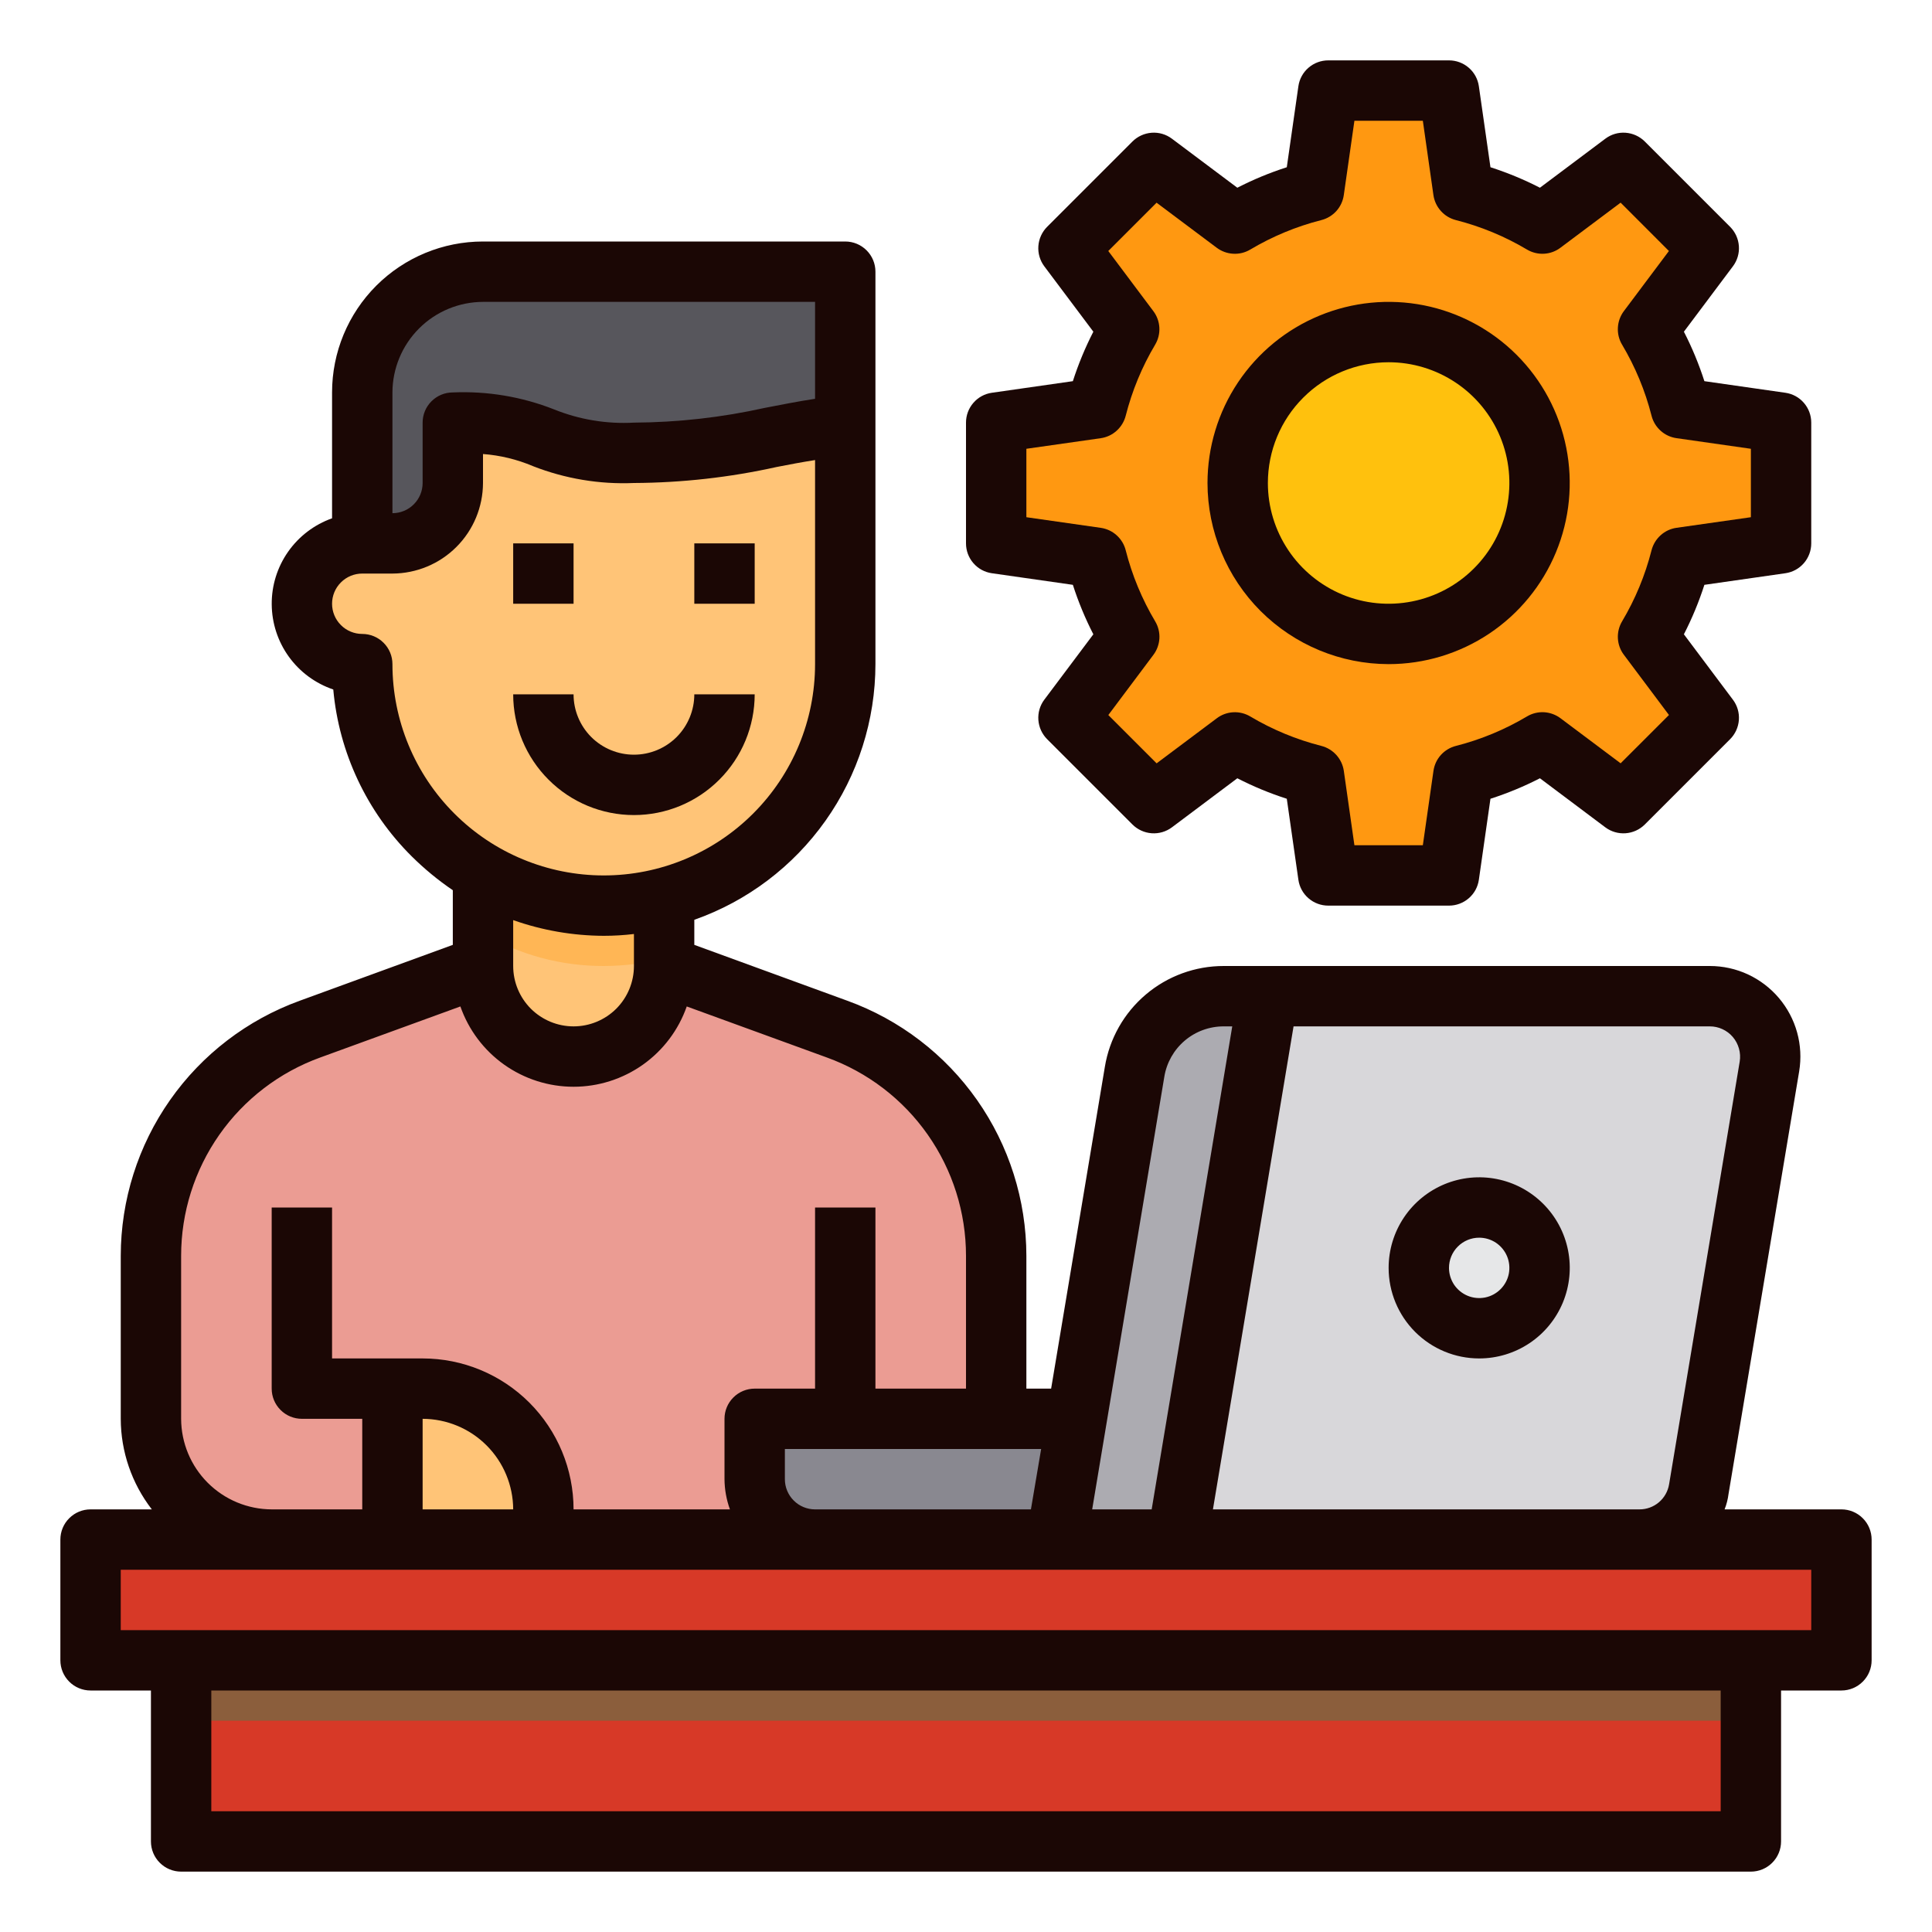 <svg width="48" height="48" viewBox="0 0 48 48" fill="none" xmlns="http://www.w3.org/2000/svg">
<path d="M24.75 31.2V38.25H6.75C5.954 38.25 5.191 37.934 4.629 37.371C4.066 36.809 3.75 36.046 3.75 35.25V31.2C3.749 29.968 4.128 28.767 4.835 27.759C5.543 26.75 6.544 25.985 7.702 25.567L12 24C12 24.597 12.237 25.169 12.659 25.591C13.081 26.013 13.653 26.25 14.25 26.25C14.847 26.25 15.419 26.013 15.841 25.591C16.263 25.169 16.5 24.597 16.5 24L20.797 25.567C21.956 25.985 22.957 26.75 23.665 27.759C24.372 28.767 24.751 29.968 24.75 31.2Z" fill="#EB9C93"/>
<path d="M45.75 38.25V41.25H43.5H4.5H2.25V38.25H6.75H9.75H13.5H20.25H24.75H26.25H27H27.75H29.25H40.733H45.75Z" fill="#D73927"/>
<path d="M41.76 13.852C41.584 14.544 41.309 15.206 40.943 15.818L42.458 17.835L40.335 19.957L38.318 18.442C37.706 18.809 37.044 19.084 36.352 19.26L36 21.75H33L32.648 19.26C31.956 19.084 31.294 18.809 30.683 18.442L28.665 19.957L26.543 17.835L28.058 15.818C27.691 15.206 27.416 14.544 27.24 13.852L24.75 13.5V10.5L27.24 10.148C27.416 9.456 27.691 8.794 28.058 8.182L26.543 6.165L28.665 4.043L30.683 5.558C31.294 5.191 31.956 4.916 32.648 4.74L33 2.25H36L36.352 4.74C37.044 4.916 37.706 5.191 38.318 5.558L40.335 4.043L42.458 6.165L40.943 8.182C41.309 8.794 41.584 9.456 41.76 10.148L44.25 10.5V13.5L41.76 13.852Z" fill="#FF9811"/>
<path d="M43.958 26.497L42.21 36.998C42.151 37.347 41.97 37.664 41.7 37.893C41.429 38.122 41.087 38.249 40.733 38.25H29.25L31.5 24.75H42.48C42.698 24.75 42.913 24.798 43.11 24.89C43.308 24.982 43.483 25.115 43.623 25.282C43.764 25.448 43.867 25.643 43.925 25.853C43.982 26.063 43.993 26.283 43.958 26.497Z" fill="#D8D7DA"/>
<path d="M4.5 41.25H43.5V45.75H4.5V41.25Z" fill="#D73927"/>
<path d="M36.75 33C37.578 33 38.25 32.328 38.25 31.5C38.25 30.672 37.578 30 36.75 30C35.922 30 35.25 30.672 35.25 31.5C35.25 32.328 35.922 33 36.75 33Z" fill="#E6E7E8"/>
<path d="M34.5 15.75C36.571 15.75 38.25 14.071 38.25 12C38.25 9.929 36.571 8.25 34.5 8.25C32.429 8.25 30.75 9.929 30.75 12C30.75 14.071 32.429 15.75 34.5 15.75Z" fill="#FFC10D"/>
<path d="M31.5 24.75L29.25 38.25H26.25L26.753 35.25L28.185 26.633C28.272 26.107 28.543 25.629 28.95 25.284C29.356 24.939 29.872 24.75 30.405 24.75H31.5Z" fill="#ACABB1"/>
<path d="M24.75 35.25H18.75V36.75C18.751 37.148 18.91 37.528 19.191 37.809C19.472 38.09 19.852 38.249 20.25 38.25H26.25L26.753 35.25H24.75Z" fill="#898890"/>
<path d="M21 6.75V10.553C19.02 10.807 17.977 11.25 15.75 11.25C13.252 11.25 13.748 10.5 11.25 10.5V12C11.249 12.398 11.09 12.778 10.809 13.059C10.528 13.34 10.148 13.499 9.75 13.5H9V9.75C9 8.954 9.316 8.191 9.879 7.629C10.441 7.066 11.204 6.75 12 6.75H21Z" fill="#57565C"/>
<path d="M16.5 22.312V24C16.5 24.597 16.263 25.169 15.841 25.591C15.419 26.013 14.847 26.25 14.25 26.25C13.653 26.25 13.081 26.013 12.659 25.591C12.237 25.169 12 24.597 12 24V21.69C12.909 22.224 13.945 22.503 15 22.5C15.506 22.499 16.01 22.436 16.5 22.312Z" fill="#FFC477"/>
<path d="M13.5 37.5V38.25H9.75V34.5H10.5C11.296 34.5 12.059 34.816 12.621 35.379C13.184 35.941 13.5 36.704 13.5 37.5Z" fill="#FFC477"/>
<path d="M16.5 22.312V23.812C16.01 23.936 15.506 23.999 15 24C13.945 24.003 12.909 23.724 12 23.19V21.69C12.909 22.224 13.945 22.503 15 22.5C15.506 22.499 16.01 22.436 16.5 22.312Z" fill="#FFB655"/>
<path d="M15.75 11.25C13.252 11.25 13.748 10.5 11.25 10.5V12C11.249 12.398 11.09 12.778 10.809 13.059C10.528 13.34 10.148 13.499 9.75 13.5H9C8.602 13.5 8.221 13.658 7.939 13.939C7.658 14.221 7.5 14.602 7.5 15C7.5 15.398 7.658 15.779 7.939 16.061C8.221 16.342 8.602 16.5 9 16.5C9 18.091 9.631 19.618 10.755 20.745C11.124 21.116 11.543 21.434 12 21.69C12.909 22.224 13.945 22.503 15 22.5C15.506 22.499 16.01 22.436 16.5 22.312C17.788 21.979 18.929 21.227 19.743 20.175C20.558 19.123 21 17.831 21 16.5V10.553C19.02 10.807 17.977 11.25 15.75 11.25Z" fill="#FFC477"/>
<path d="M4.5 41.25H43.5V42.75H4.5V41.25Z" fill="#8B5E3C"/>
<path d="M45.75 37.5H42.847C42.896 37.377 42.928 37.249 42.945 37.117L44.7 26.617C44.753 26.295 44.736 25.965 44.649 25.651C44.562 25.336 44.407 25.044 44.196 24.795C43.985 24.546 43.722 24.346 43.426 24.208C43.129 24.071 42.807 24 42.48 24H30.405C29.695 23.999 29.008 24.25 28.467 24.709C27.925 25.168 27.565 25.805 27.45 26.505L26.115 34.5H25.5V31.2C25.498 29.815 25.071 28.464 24.275 27.33C23.48 26.197 22.355 25.335 21.052 24.863L17.25 23.475V22.852C18.565 22.389 19.703 21.529 20.509 20.391C21.315 19.254 21.749 17.894 21.75 16.5V6.75C21.75 6.551 21.671 6.36 21.53 6.22C21.39 6.079 21.199 6 21 6H12C11.005 6 10.052 6.395 9.348 7.098C8.645 7.802 8.25 8.755 8.25 9.75V12.877C7.809 13.034 7.428 13.323 7.159 13.706C6.89 14.089 6.747 14.547 6.751 15.014C6.754 15.482 6.903 15.938 7.177 16.317C7.451 16.696 7.837 16.98 8.28 17.13C8.422 18.699 9.112 20.167 10.23 21.277C10.544 21.588 10.885 21.869 11.25 22.117V23.475L7.447 24.863C6.146 25.335 5.02 26.197 4.225 27.33C3.429 28.464 3.002 29.815 3 31.2V35.25C3.002 36.065 3.274 36.856 3.772 37.5H2.25C2.051 37.5 1.86 37.579 1.72 37.72C1.579 37.86 1.5 38.051 1.5 38.25V41.25C1.5 41.449 1.579 41.64 1.72 41.78C1.86 41.921 2.051 42 2.25 42H3.75V45.75C3.75 45.949 3.829 46.14 3.97 46.28C4.11 46.421 4.301 46.5 4.5 46.5H43.5C43.699 46.5 43.89 46.421 44.03 46.28C44.171 46.14 44.25 45.949 44.25 45.75V42H45.75C45.949 42 46.14 41.921 46.28 41.78C46.421 41.64 46.5 41.449 46.5 41.25V38.25C46.5 38.051 46.421 37.86 46.28 37.72C46.14 37.579 45.949 37.5 45.75 37.5ZM42.48 25.5C42.588 25.5 42.695 25.523 42.794 25.569C42.892 25.614 42.98 25.68 43.05 25.762C43.122 25.846 43.174 25.945 43.204 26.051C43.234 26.157 43.24 26.269 43.222 26.378L41.468 36.877C41.439 37.052 41.349 37.21 41.215 37.324C41.08 37.438 40.909 37.501 40.733 37.5H30.135L32.138 25.5H42.48ZM28.927 26.753C28.984 26.402 29.165 26.083 29.435 25.854C29.706 25.624 30.05 25.499 30.405 25.5H30.615L28.613 37.5H27.135L28.927 26.753ZM25.867 36L25.613 37.5H20.25C20.051 37.5 19.86 37.421 19.72 37.28C19.579 37.14 19.5 36.949 19.5 36.75V36H25.867ZM9.75 9.75C9.752 9.154 9.989 8.583 10.411 8.161C10.832 7.739 11.404 7.502 12 7.5H20.25V9.908C19.808 9.975 19.402 10.057 19.005 10.133C17.936 10.371 16.845 10.494 15.75 10.5C15.071 10.538 14.393 10.425 13.762 10.17C12.963 9.856 12.108 9.713 11.25 9.75C11.051 9.75 10.86 9.829 10.72 9.97C10.579 10.11 10.5 10.301 10.5 10.5V12C10.5 12.199 10.421 12.39 10.28 12.53C10.14 12.671 9.949 12.75 9.75 12.75V9.75ZM9.75 16.5C9.75 16.301 9.671 16.11 9.53 15.97C9.39 15.829 9.199 15.75 9 15.75C8.801 15.75 8.61 15.671 8.47 15.53C8.329 15.39 8.25 15.199 8.25 15C8.25 14.801 8.329 14.61 8.47 14.47C8.61 14.329 8.801 14.25 9 14.25H9.75C10.346 14.248 10.918 14.011 11.339 13.589C11.761 13.168 11.998 12.596 12 12V11.28C12.426 11.312 12.844 11.413 13.238 11.58C14.037 11.893 14.892 12.037 15.75 12C16.943 11.994 18.133 11.861 19.297 11.602C19.598 11.543 19.92 11.482 20.25 11.43V16.5C20.25 17.892 19.697 19.228 18.712 20.212C17.728 21.197 16.392 21.75 15 21.75C13.608 21.75 12.272 21.197 11.288 20.212C10.303 19.228 9.75 17.892 9.75 16.5ZM15.75 23.205V24C15.75 24.398 15.592 24.779 15.311 25.061C15.029 25.342 14.648 25.5 14.25 25.5C13.852 25.5 13.471 25.342 13.189 25.061C12.908 24.779 12.75 24.398 12.75 24V22.86C13.473 23.115 14.233 23.247 15 23.25C15.251 23.25 15.501 23.235 15.75 23.205ZM4.5 31.2C4.5 30.123 4.832 29.072 5.451 28.19C6.069 27.309 6.945 26.639 7.957 26.273L11.438 25.005C11.642 25.588 12.022 26.093 12.526 26.451C13.03 26.808 13.632 27 14.25 27C14.868 27 15.47 26.808 15.974 26.451C16.478 26.093 16.858 25.588 17.062 25.005L20.543 26.273C21.555 26.639 22.431 27.309 23.049 28.19C23.668 29.072 24 30.123 24 31.2V34.5H21.75V30H20.25V34.5H18.75C18.551 34.5 18.36 34.579 18.22 34.72C18.079 34.86 18 35.051 18 35.25V36.75C18.002 37.006 18.048 37.26 18.135 37.5H14.25C14.25 36.505 13.855 35.552 13.152 34.848C12.448 34.145 11.495 33.75 10.5 33.75H8.25V30H6.75V34.5C6.75 34.699 6.829 34.89 6.97 35.03C7.11 35.171 7.301 35.25 7.5 35.25H9V37.5H6.75C6.154 37.498 5.583 37.261 5.161 36.839C4.739 36.417 4.502 35.846 4.5 35.25V31.2ZM12.75 37.5H10.5V35.25C11.096 35.252 11.668 35.489 12.089 35.911C12.511 36.333 12.748 36.904 12.75 37.5ZM42.75 45H5.25V42H42.75V45ZM45 40.5H3V39H45V40.5Z" fill="#1B0705"/>
<path d="M36.75 33.75C37.195 33.75 37.63 33.618 38 33.371C38.37 33.124 38.658 32.772 38.829 32.361C38.999 31.95 39.044 31.497 38.957 31.061C38.87 30.625 38.656 30.224 38.341 29.909C38.026 29.594 37.625 29.38 37.189 29.293C36.752 29.206 36.3 29.251 35.889 29.421C35.478 29.592 35.126 29.88 34.879 30.25C34.632 30.62 34.5 31.055 34.5 31.5C34.5 32.097 34.737 32.669 35.159 33.091C35.581 33.513 36.153 33.75 36.75 33.75ZM36.75 30.75C36.898 30.75 37.043 30.794 37.167 30.876C37.29 30.959 37.386 31.076 37.443 31.213C37.5 31.35 37.514 31.501 37.486 31.646C37.457 31.792 37.385 31.925 37.28 32.03C37.175 32.135 37.042 32.207 36.896 32.236C36.751 32.264 36.6 32.25 36.463 32.193C36.326 32.136 36.209 32.04 36.126 31.917C36.044 31.793 36 31.648 36 31.5C36 31.301 36.079 31.11 36.22 30.97C36.36 30.829 36.551 30.75 36.75 30.75Z" fill="#1B0705"/>
<path d="M12.75 13.5H14.25V15H12.75V13.5Z" fill="#1B0705"/>
<path d="M17.25 13.5H18.75V15H17.25V13.5Z" fill="#1B0705"/>
<path d="M24.643 14.242L26.655 14.53C26.791 14.953 26.961 15.364 27.164 15.759L25.945 17.384C25.837 17.529 25.785 17.707 25.798 17.887C25.811 18.067 25.888 18.236 26.015 18.364L28.136 20.485C28.264 20.612 28.433 20.689 28.613 20.702C28.793 20.715 28.971 20.663 29.116 20.555L30.741 19.336C31.136 19.539 31.547 19.709 31.97 19.845L32.258 21.857C32.283 22.035 32.372 22.199 32.509 22.317C32.645 22.435 32.819 22.5 33 22.5H36C36.181 22.5 36.355 22.435 36.491 22.317C36.628 22.199 36.717 22.035 36.742 21.857L37.03 19.845C37.453 19.709 37.864 19.539 38.259 19.336L39.884 20.555C40.029 20.663 40.207 20.715 40.387 20.702C40.567 20.689 40.736 20.612 40.864 20.485L42.985 18.364C43.112 18.236 43.189 18.067 43.202 17.887C43.215 17.707 43.163 17.529 43.054 17.384L41.836 15.759C42.039 15.364 42.209 14.953 42.345 14.53L44.356 14.242C44.535 14.217 44.699 14.128 44.817 13.991C44.935 13.855 45 13.681 45 13.5V10.5C45 10.319 44.935 10.145 44.817 10.009C44.699 9.872 44.535 9.783 44.356 9.758L42.345 9.47C42.209 9.047 42.039 8.636 41.836 8.241L43.054 6.616C43.163 6.471 43.215 6.293 43.202 6.113C43.189 5.933 43.112 5.764 42.985 5.636L40.864 3.515C40.736 3.388 40.567 3.311 40.387 3.298C40.207 3.285 40.029 3.337 39.884 3.446L38.259 4.664C37.864 4.461 37.453 4.291 37.03 4.155L36.742 2.143C36.717 1.965 36.628 1.801 36.491 1.683C36.355 1.565 36.181 1.5 36 1.5H33C32.819 1.5 32.645 1.565 32.509 1.683C32.372 1.801 32.283 1.965 32.258 2.143L31.97 4.155C31.547 4.291 31.136 4.461 30.741 4.664L29.116 3.446C28.971 3.337 28.793 3.285 28.613 3.298C28.433 3.311 28.264 3.388 28.136 3.515L26.015 5.636C25.888 5.764 25.811 5.933 25.798 6.113C25.785 6.293 25.837 6.471 25.945 6.616L27.164 8.241C26.961 8.636 26.791 9.047 26.655 9.47L24.643 9.758C24.465 9.783 24.301 9.872 24.183 10.009C24.065 10.145 24 10.319 24 10.5V13.5C24 13.681 24.065 13.855 24.183 13.991C24.301 14.128 24.465 14.217 24.643 14.242ZM25.5 11.15L27.347 10.887C27.494 10.866 27.632 10.802 27.742 10.702C27.852 10.603 27.931 10.473 27.968 10.329C28.126 9.708 28.372 9.113 28.7 8.562C28.776 8.434 28.812 8.287 28.804 8.139C28.796 7.991 28.744 7.848 28.654 7.729L27.535 6.236L28.735 5.036L30.229 6.155C30.347 6.244 30.49 6.296 30.638 6.304C30.786 6.313 30.933 6.277 31.061 6.201C31.612 5.873 32.207 5.626 32.828 5.468C32.972 5.432 33.102 5.353 33.202 5.243C33.301 5.132 33.365 4.995 33.386 4.848L33.65 3H35.35L35.613 4.847C35.634 4.994 35.699 5.132 35.798 5.242C35.897 5.353 36.027 5.431 36.171 5.468C36.792 5.626 37.387 5.872 37.938 6.2C38.066 6.276 38.213 6.312 38.361 6.304C38.509 6.296 38.652 6.244 38.77 6.154L40.264 5.035L41.464 6.236L40.345 7.729C40.256 7.847 40.204 7.99 40.196 8.138C40.187 8.286 40.223 8.434 40.299 8.561C40.627 9.112 40.874 9.707 41.032 10.328C41.068 10.472 41.147 10.602 41.257 10.701C41.367 10.801 41.505 10.865 41.652 10.886L43.5 11.15V12.85L41.653 13.113C41.506 13.134 41.368 13.198 41.258 13.298C41.148 13.397 41.069 13.527 41.032 13.671C40.874 14.292 40.628 14.887 40.3 15.438C40.224 15.566 40.188 15.713 40.196 15.861C40.204 16.009 40.256 16.152 40.346 16.27L41.465 17.764L40.264 18.964L38.771 17.845C38.653 17.756 38.51 17.704 38.362 17.695C38.214 17.687 38.066 17.723 37.939 17.799C37.388 18.127 36.793 18.374 36.172 18.532C36.028 18.568 35.898 18.647 35.798 18.757C35.699 18.867 35.635 19.005 35.614 19.152L35.35 21H33.65L33.387 19.153C33.366 19.006 33.301 18.868 33.202 18.758C33.103 18.648 32.973 18.569 32.829 18.532C32.208 18.374 31.613 18.128 31.062 17.8C30.934 17.724 30.787 17.688 30.639 17.696C30.491 17.704 30.348 17.756 30.23 17.846L28.736 18.965L27.536 17.765L28.655 16.271C28.744 16.153 28.796 16.01 28.805 15.862C28.813 15.714 28.777 15.566 28.701 15.439C28.373 14.888 28.126 14.293 27.968 13.672C27.932 13.528 27.853 13.398 27.743 13.299C27.633 13.199 27.495 13.135 27.348 13.114L25.5 12.85V11.15Z" fill="#1B0705"/>
<path d="M34.5 16.5C35.39 16.5 36.26 16.236 37 15.742C37.74 15.247 38.317 14.544 38.657 13.722C38.998 12.9 39.087 11.995 38.913 11.122C38.74 10.249 38.311 9.447 37.682 8.818C37.053 8.189 36.251 7.76 35.378 7.586C34.505 7.413 33.6 7.502 32.778 7.843C31.956 8.183 31.253 8.76 30.758 9.5C30.264 10.24 30 11.11 30 12C30.001 13.193 30.476 14.337 31.319 15.181C32.163 16.024 33.307 16.499 34.5 16.5ZM34.5 9C35.093 9 35.673 9.176 36.167 9.506C36.66 9.835 37.045 10.304 37.272 10.852C37.499 11.4 37.558 12.003 37.442 12.585C37.327 13.167 37.041 13.702 36.621 14.121C36.202 14.541 35.667 14.827 35.085 14.942C34.503 15.058 33.9 14.999 33.352 14.772C32.804 14.545 32.335 14.16 32.006 13.667C31.676 13.173 31.5 12.593 31.5 12C31.5 11.204 31.816 10.441 32.379 9.879C32.941 9.316 33.704 9 34.5 9Z" fill="#1B0705"/>
<path d="M15.75 20.25C16.546 20.25 17.309 19.934 17.871 19.371C18.434 18.809 18.75 18.046 18.75 17.25H17.25C17.25 17.648 17.092 18.029 16.811 18.311C16.529 18.592 16.148 18.75 15.75 18.75C15.352 18.75 14.971 18.592 14.689 18.311C14.408 18.029 14.25 17.648 14.25 17.25H12.75C12.75 18.046 13.066 18.809 13.629 19.371C14.191 19.934 14.954 20.25 15.75 20.25Z" fill="#1B0705"/>
</svg>
